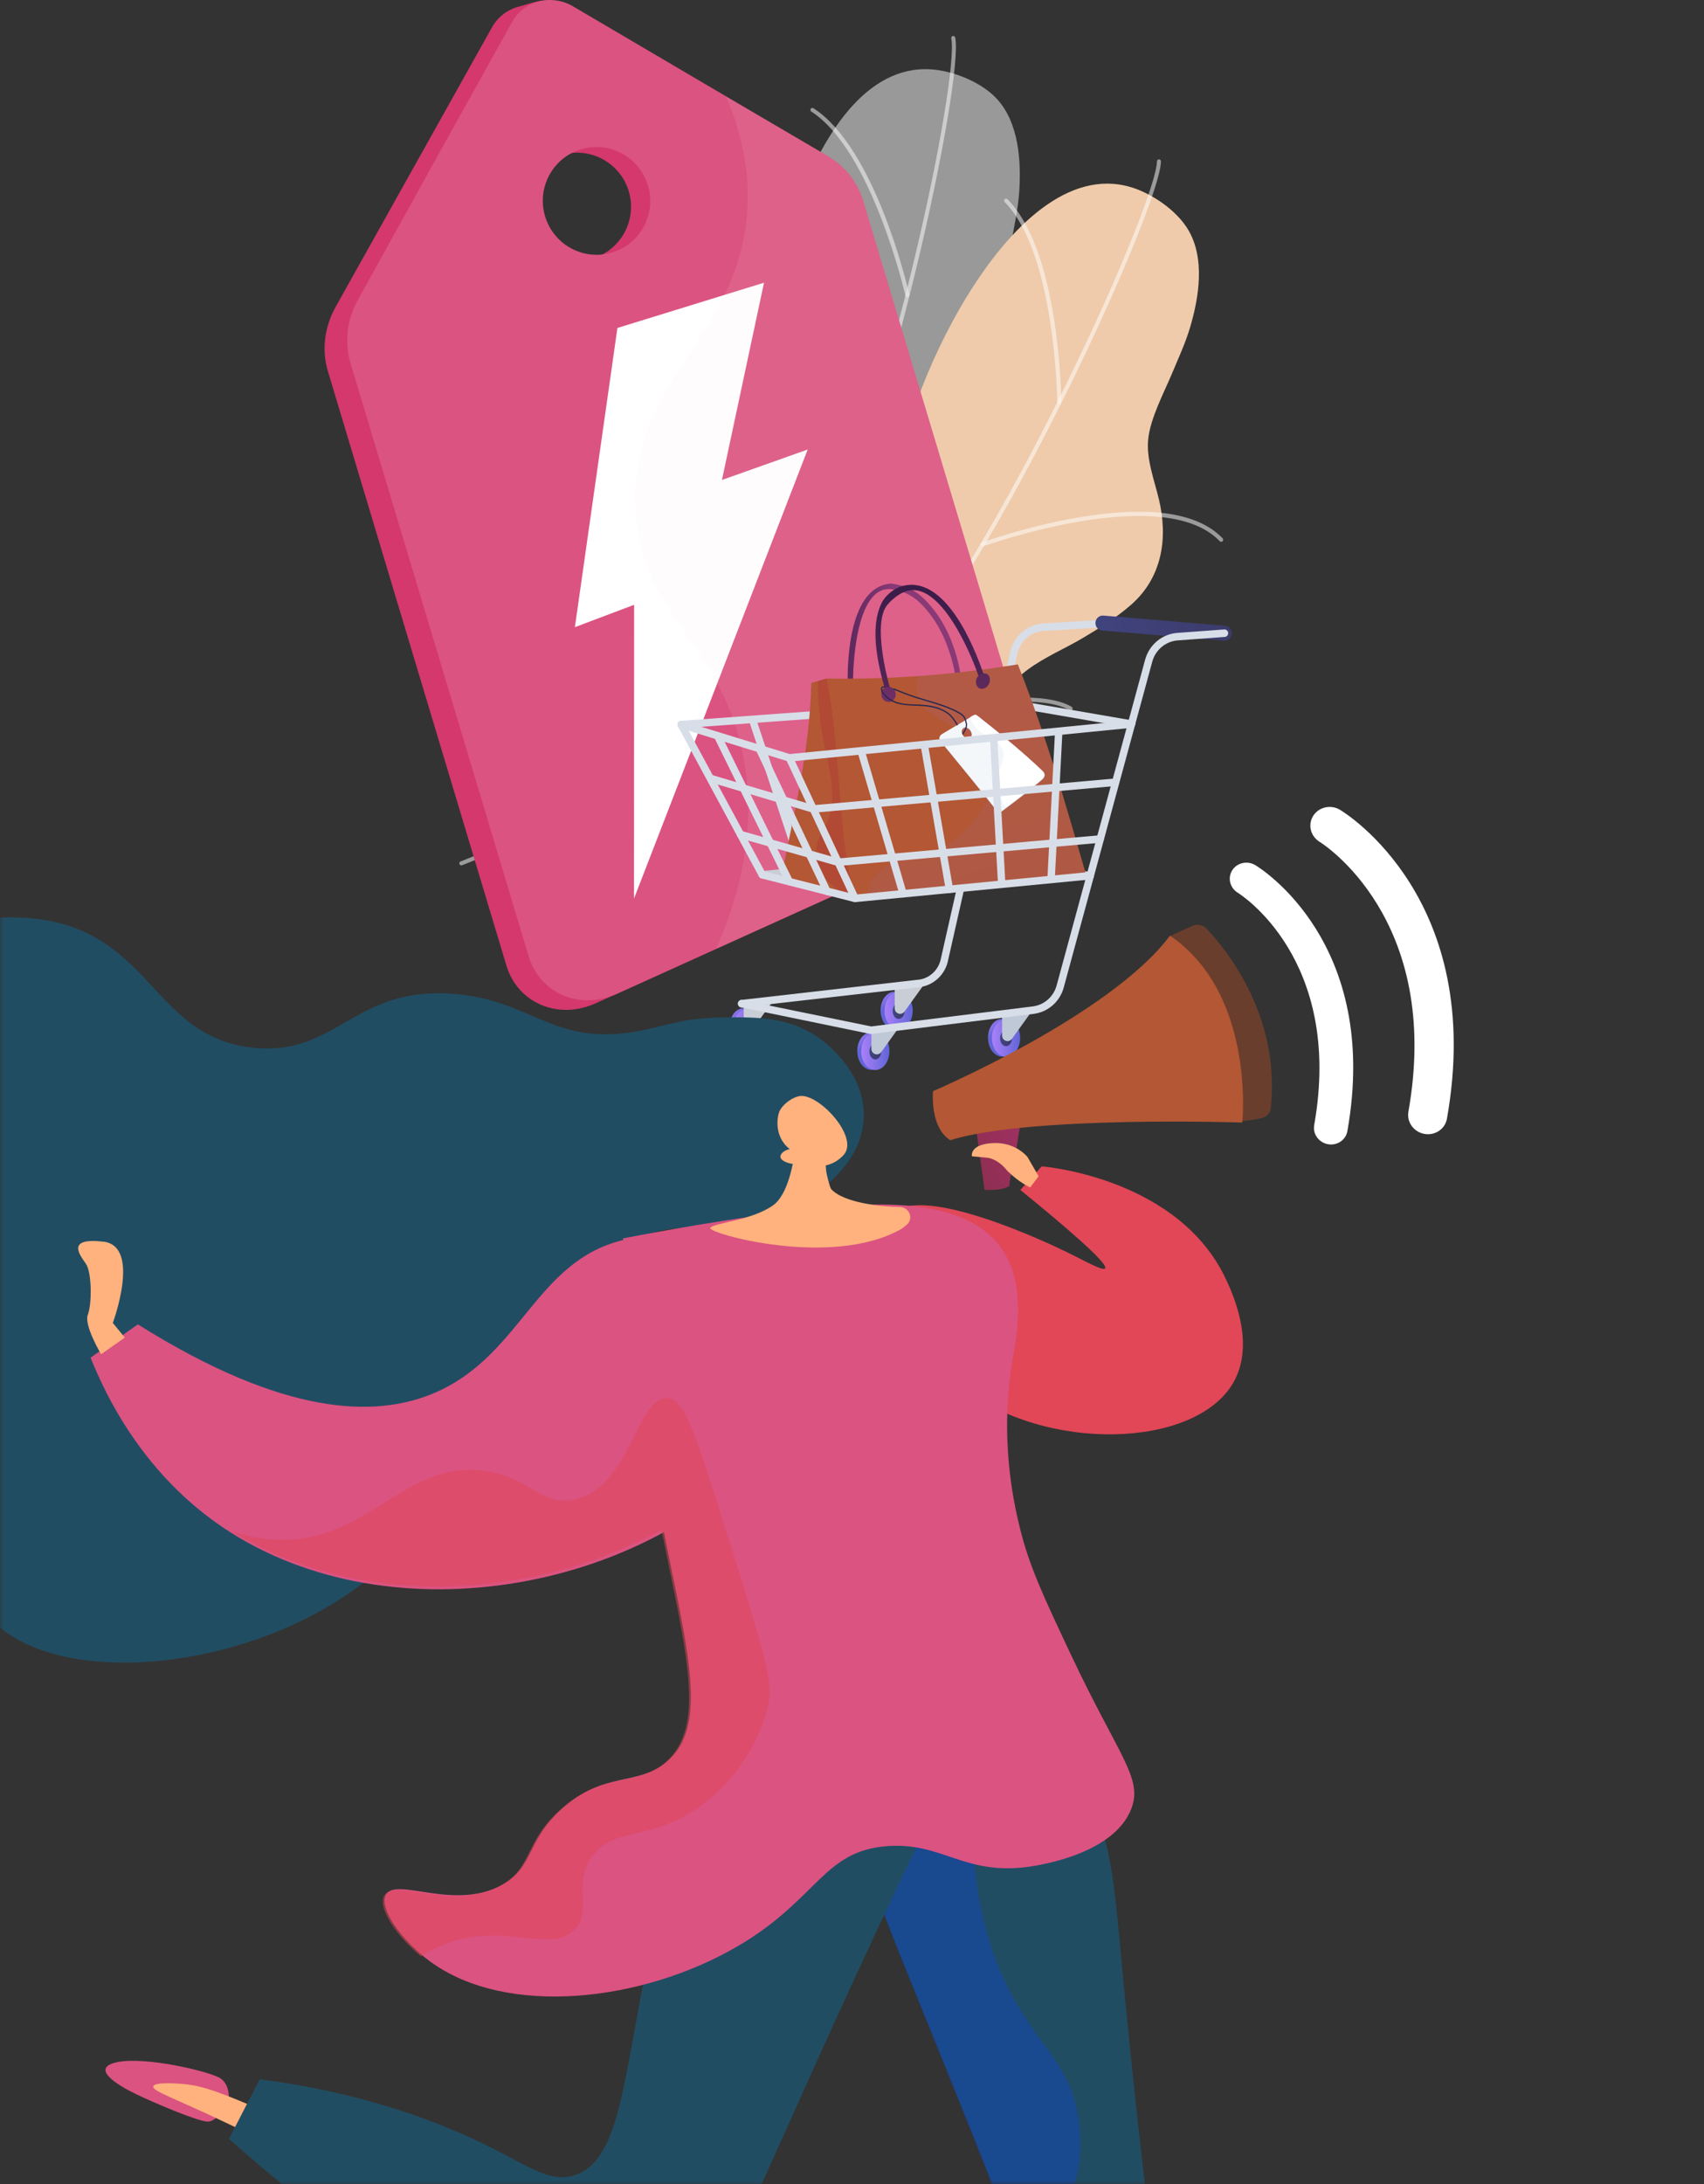 <svg width="231" height="296" viewBox="0 0 231 296" fill="none" xmlns="http://www.w3.org/2000/svg">
<rect x="0" y="0" width="231" height="296" fill="#333333" stroke="none"/>
<g clip-path="url(#clip0_2215_10386)">
<path opacity="0.5" d="M135.131 13.394C133.334 11.45 130.403 10.138 127.851 9.62C109.76 5.947 102.223 44.277 103.932 53.283C105.641 62.288 103.47 64.892 88.522 67.553C73.574 70.214 79.374 79.814 80.486 85.132C81.597 90.451 84.525 95.201 73.406 98.904C62.287 102.606 65.535 106.212 65.535 106.212C65.535 106.212 82.34 128.753 82.081 122.199C81.821 115.645 84.976 106.208 102.4 107.715C109.904 108.364 121.791 106.234 125.342 98.461C126.17 96.651 126.943 93.823 126.74 91.812C126.459 89.023 124.974 86.662 124.322 83.987C122.8 77.752 129.041 74.139 132.817 70.592C134.789 68.74 136.766 66.836 138.374 64.642C141.711 60.087 141.356 54.693 138.965 49.786C137.819 47.434 136.135 44.877 135.842 42.209C135.527 39.344 136.585 35.622 137.104 32.784C137.51 30.558 138.002 28.351 138.161 26.087C138.456 21.877 138.134 16.644 135.131 13.394Z" fill="white"/>
<g opacity="0.8">
<g opacity="0.8">
<path opacity="0.8" d="M62.598 117.263C62.468 117.292 62.333 117.22 62.285 117.089C62.232 116.946 62.304 116.788 62.445 116.735C62.532 116.702 71.216 113.417 81.195 107.447C90.389 101.946 102.594 92.975 108.527 81.478C113.482 71.876 118.941 55.649 123.507 36.958C127.6 20.197 129.493 7.654 128.959 5.211C128.926 5.062 129.019 4.915 129.166 4.882C129.313 4.848 129.458 4.943 129.49 5.091C130.115 7.949 127.72 22.004 124.035 37.09C119.46 55.822 113.983 72.094 109.009 81.734C103.016 93.349 90.721 102.388 81.463 107.927C71.443 113.921 62.721 117.219 62.634 117.252C62.622 117.256 62.61 117.26 62.598 117.263Z" fill="white"/>
</g>
<g opacity="0.8">
<path opacity="0.8" d="M123.061 40.252C122.915 40.285 122.778 40.227 122.744 40.079C122.7 39.883 118.233 20.445 109.984 15.12C109.857 15.038 109.822 14.876 109.903 14.748C109.983 14.619 110.152 14.586 110.279 14.668C118.717 20.115 123.092 39.145 123.274 39.954C123.308 40.102 123.209 40.219 123.062 40.252C123.062 40.252 123.061 40.252 123.061 40.252Z" fill="white"/>
</g>
<g opacity="0.8">
<path opacity="0.8" d="M117.03 61.343C116.921 61.367 116.804 61.322 116.741 61.221C116.661 61.092 116.699 60.922 116.826 60.841C116.881 60.806 122.417 57.288 129.04 54.593C137.989 50.95 144.557 50.46 148.562 53.136C148.688 53.22 148.722 53.391 148.639 53.518C148.556 53.646 148.388 53.681 148.262 53.597C139.048 47.441 117.334 61.168 117.116 61.308C117.089 61.325 117.06 61.337 117.03 61.343Z" fill="white"/>
</g>
<g opacity="0.8">
<path opacity="0.8" d="M89.673 102.508C89.644 102.515 89.614 102.517 89.583 102.513C89.434 102.496 89.326 102.36 89.343 102.208C89.352 102.129 90.216 94.148 89.629 85.546C89.09 77.659 87.191 67.622 81.202 64.59C81.067 64.522 81.013 64.356 81.08 64.22C81.147 64.084 81.311 64.028 81.445 64.097C86.439 66.624 89.376 73.831 90.172 85.515C90.762 94.166 89.893 102.189 89.885 102.269C89.871 102.39 89.783 102.484 89.673 102.508Z" fill="white"/>
</g>
<g opacity="0.8">
<path opacity="0.8" d="M102.448 91.088C102.334 91.114 102.212 91.062 102.152 90.954C102.079 90.821 102.125 90.653 102.256 90.578C103.208 90.04 125.639 77.414 133.452 79.908C133.596 79.954 133.675 80.109 133.63 80.254C133.585 80.4 133.432 80.48 133.289 80.435C125.697 78.012 102.753 90.929 102.522 91.06C102.498 91.074 102.473 91.083 102.448 91.088Z" fill="white"/>
</g>
</g>
<path d="M161.116 31.207C159.777 28.915 157.196 26.992 154.815 25.926C137.936 18.37 122.392 54.139 122.137 63.306C121.882 72.473 119.207 74.538 104.045 73.858C88.883 73.177 92.496 83.821 92.445 89.257C92.394 94.693 94.238 99.973 82.592 101.149C70.946 102.325 73.346 106.558 73.346 106.558C73.346 106.558 84.939 132.251 86.085 125.795C87.232 119.34 92.328 110.818 109.016 116.112C116.204 118.392 128.264 118.92 133.392 112.111C134.586 110.525 135.944 107.933 136.176 105.926C136.497 103.142 135.552 100.511 135.486 97.756C135.332 91.336 142.197 89.176 146.641 86.543C148.961 85.168 151.298 83.741 153.336 81.952C157.567 78.238 158.373 72.893 157.086 67.578C156.469 65.03 155.372 62.165 155.655 59.496C155.959 56.63 157.788 53.228 158.9 50.571C159.772 48.486 160.724 46.44 161.363 44.265C162.551 40.219 163.354 35.039 161.116 31.207Z" fill="#EFCBAB"/>
<g opacity="0.8">
<g opacity="0.8">
<path opacity="0.8" d="M68.119 116.702C67.985 116.702 67.868 116.602 67.85 116.464C67.829 116.313 67.933 116.173 68.082 116.153C68.173 116.14 77.354 114.838 88.37 111.199C98.521 107.845 112.353 101.765 120.601 91.842C127.489 83.554 136.285 68.909 144.734 51.663C152.311 36.197 156.838 24.368 156.838 21.865C156.838 21.713 156.959 21.59 157.11 21.59C157.26 21.59 157.381 21.713 157.381 21.865C157.381 24.793 152.04 37.989 145.221 51.908C136.754 69.193 127.931 83.878 121.016 92.197C112.685 102.222 98.75 108.351 88.529 111.727C77.467 115.38 68.247 116.687 68.155 116.7C68.143 116.701 68.131 116.702 68.119 116.702Z" fill="white"/>
</g>
<g opacity="0.8">
<path opacity="0.8" d="M143.596 54.822C143.446 54.822 143.324 54.715 143.324 54.563C143.323 54.362 143.112 34.395 136.197 27.386C136.091 27.278 136.091 27.107 136.197 26.999C136.303 26.892 136.475 26.893 136.582 27.001C143.655 34.17 143.862 53.728 143.868 54.558C143.869 54.71 143.748 54.822 143.598 54.822C143.597 54.822 143.596 54.822 143.596 54.822Z" fill="white"/>
</g>
<g opacity="0.8">
<path opacity="0.8" d="M133.204 74.049C133.092 74.049 132.988 73.979 132.948 73.866C132.897 73.723 132.97 73.564 133.112 73.513C133.173 73.491 139.329 71.271 146.371 70.092C155.886 68.5 162.403 69.462 165.742 72.953C165.846 73.062 165.843 73.237 165.735 73.343C165.628 73.449 165.455 73.446 165.351 73.337C157.669 65.305 133.539 73.944 133.296 74.032C133.266 74.044 133.235 74.049 133.204 74.049Z" fill="white"/>
</g>
<g opacity="0.8">
<path opacity="0.8" d="M97.703 108.237C97.674 108.237 97.644 108.232 97.615 108.222C97.472 108.173 97.397 108.015 97.446 107.871C97.471 107.796 100.019 100.194 101.283 91.667C102.442 83.849 102.732 73.633 97.532 69.359C97.415 69.263 97.397 69.09 97.492 68.971C97.586 68.852 97.758 68.834 97.874 68.93C102.21 72.494 103.538 80.173 101.82 91.755C100.549 100.331 97.987 107.973 97.96 108.049C97.921 108.165 97.816 108.237 97.703 108.237Z" fill="white"/>
</g>
<g opacity="0.8">
<path opacity="0.8" d="M112.615 99.891C112.497 99.891 112.389 99.814 112.354 99.694C112.311 99.548 112.392 99.394 112.536 99.351C113.58 99.034 138.177 91.629 145.272 95.777C145.402 95.853 145.447 96.022 145.371 96.154C145.296 96.286 145.129 96.332 144.999 96.255C138.105 92.224 112.946 99.802 112.693 99.879C112.667 99.887 112.64 99.891 112.615 99.891Z" fill="white"/>
</g>
</g>
<path d="M109.813 21.946L75.432 0.379C74.026 -0.445 71.94 0.486 70.378 0.882C68.81 1.28 67.487 2.289 66.709 3.683L45.5 41.588C44.004 44.267 43.58 47.406 44.442 50.275L68.644 130.832C70.18 135.945 75.671 138.255 80.738 135.963L131.281 113.111C135.601 111.156 137.89 105.792 136.496 101.154L114.52 28.002C113.751 25.441 112.072 23.269 109.813 21.946ZM80.39 35.019C76.503 36.229 72.367 34.047 71.191 30.132C70.015 26.218 72.263 22.115 76.173 20.981C80.041 19.858 84.082 22.07 85.235 25.909C86.388 29.748 84.236 33.822 80.39 35.019Z" fill="#D4386D"/>
<path d="M112.289 21.188L98.457 13.075L77.674 0.854C76.277 0.035 74.615 -0.21 73.065 0.184C71.508 0.579 70.194 1.582 69.422 2.969L59.018 21.67L48.494 40.674C47.011 43.34 46.684 46.44 47.542 49.299L71.653 129.554C73.184 134.649 78.604 136.951 83.63 134.675L97.044 128.603L120.429 118.016L133.694 112.026C137.985 110.085 140.303 104.711 138.915 100.09L117.019 27.209C116.253 24.656 114.535 22.507 112.289 21.188ZM78.834 20.21C82.673 19.095 86.687 21.301 87.837 25.127C88.985 28.951 86.853 33.008 83.036 34.196C79.177 35.398 75.069 33.219 73.897 29.319C72.725 25.42 74.953 21.335 78.834 20.21Z" fill="#DB5381"/>
<path d="M103.573 38.309L83.699 44.443L77.933 84.99L85.962 81.958L85.946 121.771L109.494 60.914L97.868 65.043L103.573 38.309Z" fill="white"/>
<path opacity="0.1" d="M117.02 27.209L138.916 100.09C140.304 104.711 137.985 110.085 133.694 112.026L120.462 118.006L97.059 128.599C101.987 117.516 102.084 108.578 100.597 101.717C97.34 86.662 86.844 83.281 86.147 68.957C85.282 51.215 100.827 45.475 101.349 27.511C101.464 23.567 100.848 18.714 98.424 13.086L112.29 21.188C114.536 22.507 116.253 24.656 117.02 27.209Z" fill="#F4E3E0"/>
<path d="M102.73 139.168C102.73 140.575 101.875 141.717 100.818 141.717C99.763 141.717 98.906 140.575 98.906 139.168C98.906 137.76 99.763 136.619 100.818 136.619C101.875 136.619 102.73 137.76 102.73 139.168Z" fill="url(#paint0_linear_2215_10386)"/>
<path d="M103.263 139.192C103.263 140.6 102.407 141.741 101.351 141.741C100.295 141.741 99.439 140.6 99.439 139.192C99.439 137.784 100.295 136.643 101.351 136.643C102.407 136.643 103.263 137.784 103.263 139.192Z" fill="url(#paint1_linear_2215_10386)"/>
<path d="M102.152 139.243C102.152 139.833 101.794 140.311 101.351 140.311C100.908 140.311 100.55 139.833 100.55 139.243C100.55 138.653 100.908 138.176 101.351 138.176C101.794 138.176 102.152 138.653 102.152 139.243Z" fill="url(#paint2_linear_2215_10386)"/>
<path d="M100.819 136.081V138.88C100.819 139.291 101.147 139.624 101.553 139.624C101.787 139.624 102.008 139.51 102.145 139.318L104.629 135.871L100.819 136.081Z" fill="#C9CED6"/>
<path d="M123.199 136.933C123.199 138.341 122.343 139.482 121.287 139.482C120.231 139.482 119.375 138.341 119.375 136.933C119.375 135.525 120.231 134.384 121.287 134.384C122.344 134.384 123.199 135.525 123.199 136.933Z" fill="url(#paint3_linear_2215_10386)"/>
<path d="M123.732 136.957C123.732 138.365 122.876 139.506 121.82 139.506C120.764 139.506 119.908 138.365 119.908 136.957C119.908 135.55 120.764 134.408 121.82 134.408C122.876 134.408 123.732 135.55 123.732 136.957Z" fill="url(#paint4_linear_2215_10386)"/>
<path d="M122.621 137.008C122.621 137.598 122.262 138.076 121.82 138.076C121.377 138.076 121.019 137.598 121.019 137.008C121.019 136.419 121.377 135.941 121.82 135.941C122.262 135.94 122.621 136.418 122.621 137.008Z" fill="url(#paint5_linear_2215_10386)"/>
<path d="M121.288 133.845V136.644C121.288 137.055 121.616 137.388 122.022 137.388C122.256 137.388 122.476 137.275 122.614 137.083L125.098 133.636L121.288 133.845Z" fill="#C9CED6"/>
<path d="M100.533 136.516C100.281 136.516 100.064 136.324 100.035 136.065C100.004 135.786 100.202 135.534 100.477 135.503L124.718 132.734C126.037 132.504 127.137 131.488 127.492 130.149L136.995 88.142C137.536 86.102 139.297 84.634 141.376 84.489L148.749 84.043C149.026 84.024 149.263 84.24 149.279 84.52C149.296 84.8 149.085 85.041 148.809 85.058L141.44 85.503C139.792 85.618 138.394 86.785 137.964 88.406L128.461 130.413C128.005 132.133 126.591 133.439 124.859 133.74L100.59 136.512C100.571 136.515 100.552 136.516 100.533 136.516Z" fill="#D8DEE8"/>
<path d="M116.747 117.741C116.529 117.741 116.328 117.596 116.265 117.373L110.557 97.13C110.48 96.86 110.634 96.579 110.901 96.501C111.167 96.425 111.445 96.581 111.521 96.85L117.229 117.094C117.305 117.364 117.151 117.645 116.885 117.722C116.839 117.734 116.792 117.741 116.747 117.741Z" fill="#C2C2C2"/>
<path d="M122.587 116.894C122.348 116.894 122.137 116.721 122.093 116.475L118.573 96.423C118.524 96.146 118.706 95.882 118.979 95.833C119.254 95.783 119.512 95.968 119.56 96.245L123.081 116.297C123.129 116.573 122.947 116.837 122.675 116.886C122.645 116.892 122.616 116.894 122.587 116.894Z" fill="#C2C2C2"/>
<path d="M126.215 116.237C126.209 116.237 126.201 116.237 126.194 116.236C125.917 116.225 125.703 115.988 125.714 115.708L126.527 95.868C126.538 95.587 126.76 95.365 127.048 95.382C127.325 95.394 127.54 95.63 127.528 95.91L126.716 115.75C126.705 116.023 126.483 116.237 126.215 116.237Z" fill="#C2C2C2"/>
<path d="M108.782 118.482C108.573 118.482 108.377 118.347 108.307 118.134L101.605 97.882C101.517 97.617 101.658 97.329 101.921 97.239C102.183 97.15 102.467 97.293 102.555 97.559L109.258 117.811C109.345 118.077 109.204 118.365 108.942 118.454C108.889 118.473 108.835 118.482 108.782 118.482Z" fill="#D8DEE8"/>
<path d="M165.998 86.823C165.971 86.823 165.943 86.822 165.915 86.819L149.418 85.445C148.867 85.399 148.456 84.909 148.502 84.349C148.547 83.789 149.031 83.372 149.583 83.42L166.08 84.794C166.631 84.84 167.042 85.331 166.996 85.89C166.953 86.42 166.515 86.823 165.998 86.823Z" fill="url(#paint6_linear_2215_10386)"/>
<path d="M120.039 142.427C120.039 143.835 119.182 144.976 118.126 144.976C117.071 144.976 116.214 143.835 116.214 142.427C116.214 141.019 117.07 139.878 118.126 139.878C119.183 139.878 120.039 141.019 120.039 142.427Z" fill="url(#paint7_linear_2215_10386)"/>
<path d="M120.571 142.451C120.571 143.859 119.716 145 118.659 145C117.603 145 116.747 143.859 116.747 142.451C116.747 141.044 117.603 139.902 118.659 139.902C119.716 139.902 120.571 141.044 120.571 142.451Z" fill="url(#paint8_linear_2215_10386)"/>
<path d="M119.46 142.503C119.46 143.093 119.102 143.57 118.659 143.57C118.217 143.57 117.858 143.092 117.858 142.503C117.858 141.913 118.217 141.435 118.659 141.435C119.102 141.434 119.46 141.913 119.46 142.503Z" fill="url(#paint9_linear_2215_10386)"/>
<path d="M118.127 139.34V142.139C118.127 142.55 118.456 142.883 118.861 142.883C119.096 142.883 119.316 142.77 119.454 142.577L121.937 139.13L118.127 139.34Z" fill="#BFC8D6"/>
<path d="M137.76 140.629C137.76 142.037 136.904 143.178 135.848 143.178C134.792 143.178 133.936 142.037 133.936 140.629C133.936 139.221 134.792 138.08 135.848 138.08C136.905 138.08 137.76 139.221 137.76 140.629Z" fill="url(#paint10_linear_2215_10386)"/>
<path d="M138.293 140.653C138.293 142.061 137.437 143.202 136.381 143.202C135.325 143.202 134.469 142.061 134.469 140.653C134.469 139.246 135.325 138.104 136.381 138.104C137.437 138.104 138.293 139.246 138.293 140.653Z" fill="url(#paint11_linear_2215_10386)"/>
<path d="M137.182 140.704C137.182 141.294 136.823 141.772 136.381 141.772C135.938 141.772 135.58 141.294 135.58 140.704C135.58 140.114 135.938 139.637 136.381 139.637C136.823 139.637 137.182 140.114 137.182 140.704Z" fill="url(#paint12_linear_2215_10386)"/>
<path d="M135.849 137.542V140.341C135.849 140.752 136.177 141.085 136.583 141.085C136.817 141.085 137.037 140.972 137.175 140.78L139.659 137.333L135.849 137.542Z" fill="#BFC8D6"/>
<path d="M92.341 98.693C92.081 98.693 91.861 98.489 91.841 98.222C91.821 97.942 92.029 97.698 92.305 97.679L135.477 94.529C135.518 94.527 135.558 94.528 135.597 94.535L153.47 97.621C153.743 97.668 153.926 97.93 153.879 98.207C153.833 98.483 153.578 98.669 153.301 98.622L135.488 95.547L92.377 98.692C92.365 98.693 92.353 98.693 92.341 98.693Z" fill="#D8DEE8"/>
<path d="M147.802 119.177C147.777 119.177 147.751 119.175 147.725 119.171L130.138 116.436L103.382 119.047C103.106 119.073 102.861 118.869 102.834 118.59C102.808 118.31 103.01 118.062 103.285 118.035L130.104 115.419C130.146 115.415 130.188 115.417 130.228 115.423L147.877 118.168C148.151 118.21 148.339 118.47 148.296 118.747C148.259 118.998 148.045 119.177 147.802 119.177Z" fill="#C9CED6"/>
<path d="M129.948 92.342C129.773 92.38 129.607 92.228 129.582 92.054C129.145 88.952 127.897 85.575 126.094 83.247C124.479 81.164 123.235 80.261 120.88 79.847C120.877 79.846 120.825 79.845 120.823 79.845C115.88 79.312 115.607 90.998 115.648 92.613C115.715 95.226 115.509 93.195 115.313 93.415C115.115 93.634 114.964 94.397 114.926 93.01C114.824 89.318 115.188 79.497 120.769 79.078C120.77 79.078 120.803 79.077 120.806 79.078C123.456 79.439 124.879 80.445 126.677 82.749C128.562 85.164 129.851 88.633 130.271 91.862C130.295 92.046 130.179 92.284 129.983 92.333C129.972 92.337 129.959 92.339 129.948 92.342Z" fill="url(#paint13_linear_2215_10386)"/>
<path d="M107.107 119.282C109.766 120.218 113.002 120.684 115.763 121.65C116.727 117.389 118.404 113.278 119.748 109.131C117.158 103.412 114.954 97.514 112.041 91.952C111.357 92.149 110.685 92.342 109.992 92.542C109.713 101.838 107.869 109.11 106.091 117.989C105.939 118.75 106.327 119.007 107.107 119.282Z" fill="#B35734"/>
<path opacity="0.3" d="M119.747 109.131C117.158 103.411 114.954 97.516 112.041 91.952C111.642 92.097 111.233 92.125 110.841 92.346C110.848 93.604 111.104 96.974 111.227 97.927C111.739 101.916 113.272 105.861 112.707 109.428C112.246 112.346 110.587 113.161 110.592 115.799C110.596 118.643 112.943 120.227 115.2 121.476C115.414 121.53 115.578 121.586 115.77 121.649C116.717 117.39 118.41 113.277 119.747 109.131Z" fill="#AA2835"/>
<path d="M112.041 91.953C121.183 92.082 128.987 91.45 137.984 90.035C141.84 99.759 144.481 109.001 147.365 119.012C137.253 119.425 125.703 120.022 115.77 121.65C113.498 112.262 114.015 101.592 112.041 91.953Z" fill="#B35734"/>
<g opacity="0.3">
<path opacity="0.3" d="M137.984 90.035C133.477 90.732 129.451 91.245 124.796 91.593C124.073 91.647 124.256 92.766 124.29 93.571C124.488 98.281 133.177 98.105 134.524 103.699C135.531 107.875 131.31 112.742 128.187 114.589C124.924 116.519 121.973 115.765 119.355 117.98C118.213 118.946 117.821 120.029 117.353 121.404C126.895 120.019 137.693 119.403 147.365 119.012C144.495 108.993 141.821 99.764 137.984 90.035Z" fill="url(#paint14_linear_2215_10386)"/>
</g>
<path d="M120.434 94.013C120.059 93.289 120.463 95.105 120.003 93.501C119.133 90.467 117.773 85.173 119.546 81.656C120.059 80.638 121.244 79.704 122.358 79.409C128.097 77.89 132.04 87.507 133.312 91.299C133.741 92.576 133.378 92.009 133.089 91.794C132.801 91.579 133.446 93.908 132.508 91.204C131.858 89.33 127.489 78.171 122.569 80.216C121.671 80.589 120.725 81.406 120.227 82.052C118.339 84.502 120.252 91.818 120.543 92.848C121.306 95.545 120.41 92.873 120.517 94.008C120.533 94.171 120.496 94.134 120.434 94.013Z" fill="url(#paint15_linear_2215_10386)"/>
<path d="M121.425 94.022C121.467 94.588 121.09 95.079 120.523 95.117C119.955 95.156 119.524 94.711 119.481 94.149C119.439 93.588 119.804 93.096 120.372 93.063C120.939 93.031 121.382 93.457 121.425 94.022Z" fill="url(#paint16_linear_2215_10386)"/>
<path d="M134.194 92.058C134.222 92.626 133.862 93.181 133.309 93.322C132.756 93.464 132.331 93.045 132.301 92.485C132.27 91.925 132.645 91.37 133.202 91.265C133.761 91.159 134.167 91.49 134.194 92.058Z" fill="url(#paint17_linear_2215_10386)"/>
<path d="M141.324 104.584C138.569 101.963 135.518 99.461 132.521 97.117C132.265 96.915 132.133 96.941 131.877 97.102C130.584 97.91 129.044 98.768 127.766 99.544C127.337 99.805 127.23 100.138 127.567 100.55C130.029 103.568 132.647 106.711 135.05 109.792C135.31 110.125 135.569 110.144 135.913 109.886C137.665 108.57 139.64 107.08 141.291 105.645C141.68 105.307 141.703 104.945 141.324 104.584ZM131.563 100.071C131.24 100.355 130.821 100.12 130.593 99.816C130.364 99.512 130.242 99.03 130.556 98.738C130.87 98.446 131.289 98.676 131.517 98.98C131.745 99.284 131.885 99.787 131.563 100.071Z" fill="#D8DEE8"/>
<path d="M141.321 104.471C138.566 101.847 135.51 99.355 132.511 97.007C132.254 96.806 132.126 96.836 131.87 96.996C130.575 97.801 129.04 98.664 127.761 99.44C127.331 99.7 127.224 100.031 127.561 100.444C130.025 103.465 132.644 106.606 135.05 109.688C135.31 110.022 135.569 110.04 135.912 109.782C137.665 108.463 139.639 106.969 141.289 105.53C141.676 105.192 141.7 104.833 141.321 104.471ZM131.555 99.963C131.233 100.247 130.814 100.014 130.586 99.71C130.358 99.406 130.235 98.922 130.547 98.629C130.86 98.336 131.281 98.568 131.508 98.871C131.736 99.175 131.878 99.68 131.555 99.963Z" fill="#F4F7FA"/>
<path d="M129.769 98.301C129.742 98.307 129.711 98.286 129.695 98.26C129.375 97.715 128.979 97.124 128.48 96.759C127.108 95.753 125.553 95.684 123.964 95.623C122.374 95.563 121.072 95.457 119.926 94.316C119.631 94.023 119.331 93.586 119.459 93.178C119.51 93.016 119.742 93.008 119.889 92.996C119.918 92.994 119.966 93.03 119.97 93.079C119.974 93.128 119.917 93.148 119.896 93.162C119.818 93.213 119.596 93.103 119.593 93.279C119.585 93.65 119.688 93.865 120.076 94.243C121.094 95.238 122.451 95.427 123.979 95.46C125.568 95.494 127.196 95.604 128.58 96.622C129.085 96.993 129.512 97.613 129.834 98.172C129.854 98.208 129.833 98.272 129.805 98.287C129.779 98.302 129.795 98.296 129.769 98.301Z" fill="#26264F"/>
<path d="M130.546 99.51C130.497 99.56 130.492 99.555 130.483 99.49C130.474 99.425 130.374 99.578 130.506 99.33C130.637 99.083 131.069 98.545 130.897 97.956C130.791 97.594 130.807 97.201 130.166 96.793C128.794 95.921 126.646 95.335 124.938 94.823C123.892 94.509 122.721 94.11 121.714 93.679C121.485 93.582 121.352 93.526 121.139 93.448C121.093 93.431 121.076 93.387 121.09 93.344C121.104 93.3 121.142 93.275 121.189 93.291C121.408 93.367 121.543 93.427 121.777 93.526C122.775 93.951 123.951 94.353 124.988 94.661C126.698 95.169 128.889 95.774 130.261 96.649C130.94 97.082 130.941 97.531 131.055 97.927C131.238 98.565 130.77 99.175 130.628 99.433C130.487 99.691 130.595 99.461 130.546 99.51Z" fill="#26264F"/>
<path d="M141.32 104.472C138.562 101.838 135.513 99.369 132.51 97C132.253 96.797 132.122 96.893 131.872 96.982C131.76 97.022 131.625 97.153 131.51 97.207C131.643 97.582 131.863 98.022 132.075 98.328C133.174 99.913 135.314 99.979 135.947 101.616C136.504 103.06 135.14 104.122 135.082 105.849C135.052 106.707 135.594 108.604 136.391 109.407C138.017 108.205 139.788 106.854 141.288 105.531C141.676 105.19 141.701 104.835 141.32 104.472Z" fill="white"/>
<path d="M107.011 103.207C106.961 103.207 106.912 103.2 106.865 103.185L92.196 98.671C91.931 98.59 91.782 98.306 91.862 98.037C91.942 97.769 92.224 97.618 92.487 97.699L107.062 102.183L153.337 97.615C153.618 97.584 153.858 97.792 153.885 98.071C153.912 98.351 153.711 98.599 153.435 98.626L107.059 103.204C107.043 103.206 107.027 103.207 107.011 103.207Z" fill="#D8DEE8"/>
<path d="M115.913 122.25C115.721 122.25 115.544 122.138 115.46 121.959L106.557 102.916C106.439 102.663 106.545 102.36 106.796 102.239C107.046 102.12 107.345 102.227 107.463 102.481L116.216 121.202L147.753 118.163C148.033 118.136 148.274 118.342 148.3 118.621C148.326 118.9 148.124 119.148 147.848 119.175L115.96 122.247C115.945 122.25 115.929 122.25 115.913 122.25Z" fill="#D8DEE8"/>
<path d="M115.914 122.25C115.874 122.25 115.832 122.245 115.791 122.235L103.212 119.034C103.077 118.999 102.961 118.909 102.894 118.785L91.902 98.429C91.769 98.183 91.859 97.874 92.101 97.739C92.344 97.605 92.649 97.695 92.781 97.941L103.668 118.102L116.035 121.249C116.304 121.318 116.467 121.594 116.4 121.866C116.343 122.096 116.138 122.25 115.914 122.25Z" fill="#D8DEE8"/>
<path d="M110.249 110.134C110.201 110.134 110.154 110.127 110.107 110.113L96.292 106.009C96.026 105.93 95.874 105.648 95.951 105.378C96.029 105.109 96.309 104.955 96.574 105.033L110.299 109.11L151.094 105.505C151.374 105.476 151.612 105.687 151.637 105.967C151.661 106.246 151.457 106.492 151.181 106.517L110.292 110.131C110.278 110.133 110.263 110.134 110.249 110.134Z" fill="#D8DEE8"/>
<path d="M113.624 117.353C113.579 117.353 113.533 117.347 113.489 117.335L100.254 113.577C99.987 113.501 99.832 113.221 99.907 112.951C99.981 112.68 100.258 112.523 100.524 112.599L113.672 116.331L149.097 113.19C149.372 113.161 149.615 113.373 149.64 113.652C149.664 113.932 149.46 114.178 149.184 114.203L113.668 117.351C113.653 117.352 113.639 117.353 113.624 117.353Z" fill="#D8DEE8"/>
<path d="M122.425 121.623C122.209 121.623 122.01 121.48 121.944 121.26L116.267 101.955C116.188 101.686 116.339 101.403 116.605 101.323C116.869 101.242 117.149 101.395 117.228 101.665L122.906 120.969C122.985 121.238 122.834 121.522 122.568 121.602C122.52 121.616 122.472 121.623 122.425 121.623Z" fill="#D8DEE8"/>
<path d="M128.705 121.017C128.466 121.017 128.255 120.844 128.212 120.597L124.807 101.039C124.759 100.763 124.941 100.499 125.213 100.45C125.485 100.402 125.747 100.586 125.794 100.862L129.199 120.42C129.247 120.697 129.065 120.96 128.793 121.009C128.764 121.015 128.734 121.017 128.705 121.017Z" fill="#D8DEE8"/>
<path d="M135.788 120.201C135.524 120.201 135.303 119.992 135.288 119.721L134.215 100.301C134.199 100.02 134.411 99.781 134.687 99.765C134.966 99.754 135.2 99.964 135.216 100.244L136.289 119.664C136.305 119.945 136.093 120.184 135.817 120.2C135.808 120.2 135.798 120.201 135.788 120.201Z" fill="#D8DEE8"/>
<path d="M142.5 119.439C142.491 119.439 142.482 119.439 142.473 119.438C142.196 119.424 141.984 119.185 141.999 118.904L143.02 99.174C143.034 98.894 143.268 98.679 143.547 98.694C143.824 98.708 144.035 98.947 144.021 99.228L143 118.958C142.986 119.229 142.765 119.439 142.5 119.439Z" fill="#D8DEE8"/>
<path d="M112.109 121.282C111.922 121.282 111.743 121.176 111.657 120.994L102.481 101.664C102.361 101.411 102.466 101.108 102.715 100.986C102.965 100.865 103.265 100.971 103.385 101.224L112.561 120.554C112.681 120.807 112.576 121.11 112.327 121.232C112.256 121.266 112.182 121.282 112.109 121.282Z" fill="#D8DEE8"/>
<path d="M107.011 119.985C106.827 119.985 106.65 119.882 106.562 119.704L96.821 99.929C96.697 99.677 96.798 99.372 97.046 99.247C97.294 99.121 97.595 99.224 97.718 99.475L107.459 119.25C107.583 119.501 107.482 119.806 107.234 119.931C107.162 119.967 107.086 119.985 107.011 119.985Z" fill="#D8DEE8"/>
<path d="M118.031 140.122C117.967 140.122 117.905 140.11 117.846 140.087L100.35 136.48C100.092 136.376 99.966 136.081 100.068 135.82C100.171 135.559 100.462 135.431 100.719 135.535L118.097 139.094L139.988 136.383C141.546 136.191 142.823 135.074 143.24 133.541L155.24 89.388C155.788 87.373 157.538 85.918 159.594 85.767L165.962 85.299C166.235 85.282 166.478 85.489 166.498 85.769C166.518 86.049 166.31 86.292 166.035 86.313L159.667 86.78C158.033 86.9 156.642 88.057 156.207 89.658L144.206 133.811C143.681 135.743 142.073 137.149 140.11 137.393L118.092 140.119C118.071 140.121 118.051 140.122 118.031 140.122Z" fill="#D8DEE8"/>
</g>
<mask id="mask0_2215_10386" style="mask-type:alpha" maskUnits="userSpaceOnUse" x="0" y="90" width="231" height="206">
<rect y="90" width="231" height="206" fill="url(#paint18_linear_2215_10386)"/>
</mask>
<g mask="url(#mask0_2215_10386)">
<path d="M138.32 161.25C139.286 160.184 140.255 159.119 141.222 158.054C142.289 158.143 159.871 159.872 166.185 173.334C167.053 175.185 170.253 182.01 167.202 187.348C162.087 196.296 141.775 196.927 130.225 187.896C121.151 180.798 117.373 167.645 121.024 164.369C125.441 160.406 142.995 168.888 144.331 169.534C147.015 170.83 149.508 172.278 149.807 171.886C150.316 171.22 143.999 165.869 138.32 161.25Z" fill="#E14757"/>
<path d="M30.983 284.86C30.983 284.86 31.374 282.469 29.739 281.557C28.107 280.644 19.743 278.669 15.934 279.438C12.125 280.209 15.837 282.521 18.379 283.749C20.92 284.976 26.761 287.453 28.137 287.502C29.51 287.55 30.983 284.86 30.983 284.86Z" fill="#DB5381"/>
<path d="M38.598 287.449C36.006 286.168 33.78 285.205 32.106 284.524C28.404 283.015 26.818 282.631 25.275 282.455C23.93 282.302 20.915 282.111 20.773 282.739C20.63 283.376 23.581 284.272 31.144 287.899C32.242 288.425 35.731 290.11 35.731 290.11L38.598 287.449Z" fill="#FFB27D"/>
<path d="M144.09 240.523C150.312 244.793 150.799 252.47 152.073 266.155C153.141 277.635 154.877 294.584 157.668 315.927C159.255 330.883 160.841 345.839 162.427 360.794C159.83 361.28 157.231 361.767 154.634 362.254C150.037 356.265 144.079 346.894 141.219 334.472C138.849 324.182 141.035 322.362 139.007 310.585C137.892 304.109 136.534 300.617 125.581 273.653C116.869 252.204 115.197 248.186 117.646 244.213C121.966 237.206 136.18 235.094 144.09 240.523Z" fill="#214D63"/>
<path opacity="0.4" d="M150.262 345.63C150.724 341.289 153.378 336.445 151.885 328.295C150.124 318.677 144.92 317.173 143.69 308.075C142.509 299.332 146.927 297.85 146.419 289.114C145.828 278.965 139.661 277.442 135.216 266.148C131.162 255.844 131.524 244.99 132.729 237.555C126.472 237.614 120.241 240.047 117.633 244.294C115.194 248.264 116.858 252.28 125.533 273.715C136.44 300.66 137.79 304.151 138.9 310.623C140.919 322.393 138.741 324.209 141.102 334.494C143.952 346.908 149.882 356.274 154.459 362.258C155.315 362.097 156.17 361.936 157.028 361.775C151.307 355.188 149.811 349.885 150.262 345.63Z" fill="#0D44D2"/>
<path d="M31.043 289.841C45.294 302.527 71.717 322.953 89.126 315.417C98.331 311.431 99.912 301.836 120.198 258.777C125.077 248.422 129.285 239.853 132.284 233.829C120.66 233.241 109.034 232.651 97.41 232.063C92.518 245.355 89.789 256.347 88.218 263.718C84.467 281.338 84.24 292.902 77.773 294.804C74.612 295.735 72.006 293.756 66.796 291.13C59.975 287.693 49.687 283.651 35.209 281.761C33.822 284.453 32.433 287.147 31.043 289.841Z" fill="#214D63"/>
<path d="M-38.16 155.939C-36.444 135.275 -8.404 120.429 8.541 125.219C20.749 128.668 21.872 140.804 34.487 141.999C45.723 143.062 47.906 133.724 61.297 134.665C71.773 135.401 74.666 141.415 85.312 139.929C89.615 139.327 91.789 137.977 97.898 137.881C102.609 137.81 106.852 137.8 110.811 140.512C111.496 140.982 117.08 144.91 117.099 151.015C117.121 157.95 110.287 162.003 108.358 163.146C101.951 166.947 95.76 166.07 91.898 166.415C70.909 168.286 71.057 202.704 43.669 218.168C28.482 226.743 7.47 227.996 -0.941 219.715C-1.847 218.823 -7.457 213.299 -7.123 206.394C-6.865 201.039 -3.231 199.078 -4.402 195.851C-6.046 191.316 -13.524 191.217 -20.119 188.035C-31.427 182.579 -39.15 167.873 -38.16 155.939Z" fill="#214D63"/>
<path d="M84.463 167.814C92.918 166.208 103.415 164.348 114.359 163.449C137.887 161.514 139.373 172.756 137.383 183.628C135.355 194.722 137.465 203.792 138.25 207.012C139.513 212.2 141.395 216.198 145.162 224.193C151.702 238.082 154.96 240.946 153.364 245.106C151.036 251.171 141.18 252.728 139.443 252.968C130.653 254.182 127.74 249.589 120.234 250.173C111.512 250.851 110.878 257.408 99.924 263.779C86.993 271.301 68.698 273.352 58.376 265.852C54.39 262.957 51.274 258.51 52.336 256.731C53.78 254.308 61.645 259.042 68.139 255.376C72.441 252.946 71.277 249.577 76.106 245.18C81.918 239.888 86.493 242.135 90.465 238.678C96.657 233.285 92.569 221.68 88.915 202.003C87.4 193.853 85.567 182.197 84.463 167.814Z" fill="#DB5381"/>
<path d="M84.566 168.019C72.369 170.899 70.642 184.147 58.307 188.999C50.833 191.939 38.768 192.068 18.692 179.47C16.554 180.971 14.416 182.473 12.278 183.977C17.748 197.63 26.21 204.285 30.244 206.999C53.294 222.51 89.101 215.224 105.042 195.268C110.045 189.006 112.237 182.563 113.287 178.402C105.538 172.14 94.818 165.598 84.566 168.019Z" fill="#DB5381"/>
<path d="M109.902 153.833C109.019 153.442 108.014 153.99 107.91 154.917C107.623 157.479 106.845 161.894 104.795 163.341C101.846 165.425 96.783 165.695 96.288 166.395C95.795 167.093 112.747 171.925 122.186 166.536C122.251 166.499 122.315 166.454 122.375 166.407L122.89 165.995C123.911 165.182 123.292 163.566 121.957 163.561C119.91 163.552 114.451 163.08 112.687 161.148C112.484 160.926 112.019 158.974 111.995 158.68L111.729 155.426C111.688 154.924 111.363 154.478 110.886 154.267L109.902 153.833Z" fill="#FFB27D"/>
<path d="M107.057 155.718C104.834 153.977 105.345 151.124 105.75 150.428C106.325 149.438 107.576 148.64 108.439 148.525C111.029 148.183 116.528 154.138 114.368 156.506C111.958 159.15 108.561 157.581 108.561 157.581C108.285 157.672 107.666 157.831 106.955 157.623C106.749 157.561 105.847 157.294 105.799 156.778C105.76 156.37 106.264 155.881 107.057 155.718Z" fill="#FFB27D"/>
<path d="M16.917 181.256L15.294 179.273C15.294 179.273 19.163 168.858 14.027 168.262C8.89 167.665 10.821 170.075 11.64 171.246C12.459 172.415 12.473 176.725 11.908 178.146C11.344 179.569 13.706 183.515 13.706 183.515L16.917 181.256Z" fill="#FFB27D"/>
<path opacity="0.5" d="M77.843 261.528C80.465 258.948 77.51 255.395 80.283 251.565C82.82 248.059 86.66 249.15 91.984 246.534C98.384 243.39 102.504 237.067 103.918 231.95C104.926 228.301 104.317 226.149 99.049 209.399C94.031 193.447 92.749 189.561 90.478 189.438C86.346 189.212 85.405 201.792 77.716 203.225C73.373 204.035 71.963 200.34 66.064 199.37C56.05 197.725 51.127 206.893 41.137 208.447C38.584 208.844 35.368 208.777 31.444 207.522C48.629 218.205 72.3 216.832 89.674 207.31C92.983 223.856 95.844 233.903 90.219 238.802C86.252 242.257 81.677 240.01 75.866 245.302C71.039 249.698 72.2 253.065 67.902 255.494C61.41 259.159 53.548 254.428 52.104 256.849C51.142 258.462 53.624 262.256 57.065 265.11C58.522 264.173 60.183 263.383 62.069 262.881C69.277 260.965 74.748 264.573 77.843 261.528Z" fill="#E14757"/>
<path d="M158.855 129.115L158.775 126.755L161.661 125.466C162.305 125.177 163.072 125.33 163.56 125.842C166.14 128.553 173.61 137.59 172.27 150.162C172.2 150.822 171.71 151.362 171.043 151.516C169.833 151.791 168.481 151.916 168.481 151.916L158.855 129.115Z" fill="#6A3E2D"/>
<path d="M138.601 150.611L137.426 157.848C137.426 157.848 136.782 159.836 136.839 160.713C135.661 161.449 133.465 161.23 133.465 161.23L132.216 152.157L138.373 150.508L138.601 150.611Z" fill="url(#paint19_linear_2215_10386)"/>
<path d="M140.801 159.398L139.297 156.798C139.297 156.798 137.711 154.719 134.545 154.903C131.377 155.088 131.759 156.69 131.759 156.69L133.894 156.891C133.894 156.891 135.274 157.012 136.559 158.668C138.207 160.291 139.654 160.906 139.654 160.906L140.801 159.398Z" fill="#FFB27D"/>
<path d="M126.477 147.866C126.477 147.866 150.561 137.591 158.604 126.789C170.22 134.688 168.407 152.119 168.407 152.119C168.407 152.119 139.598 151.15 128.826 154.507C126.027 152.804 126.477 147.866 126.477 147.866Z" fill="#B35734"/>
<path d="M178.978 154.585C178.352 154.09 178.009 153.291 178.155 152.472C182.162 129.891 167.955 121.073 167.815 120.989C166.736 120.343 166.389 118.976 167.041 117.94C167.692 116.904 169.095 116.59 170.175 117.238C170.875 117.656 187.183 127.772 182.654 153.287C182.441 154.487 181.262 155.278 180.017 155.053C179.625 154.983 179.272 154.816 178.978 154.585Z" fill="white"/>
<path d="M178.019 110.557C178.776 109.354 180.406 108.988 181.659 109.74C182.472 110.226 201.41 121.973 196.151 151.605C195.905 152.999 194.533 153.918 193.091 153.657C192.632 153.575 192.221 153.381 191.882 153.112C191.156 152.536 190.756 151.609 190.926 150.659C195.579 124.435 179.079 114.194 178.919 114.097C177.664 113.347 177.262 111.759 178.019 110.557Z" fill="white"/>
</g>
<defs>
<linearGradient id="paint0_linear_2215_10386" x1="98.754" y1="137.408" x2="99.823" y2="138.295" gradientUnits="userSpaceOnUse">
<stop stop-color="#AA80F9"/>
<stop offset="0.996" stop-color="#6165D7"/>
</linearGradient>
<linearGradient id="paint1_linear_2215_10386" x1="99.439" y1="139.192" x2="103.263" y2="139.192" gradientUnits="userSpaceOnUse">
<stop stop-color="#AA80F9"/>
<stop offset="0.996" stop-color="#6165D7"/>
</linearGradient>
<linearGradient id="paint2_linear_2215_10386" x1="100.55" y1="139.243" x2="102.152" y2="139.243" gradientUnits="userSpaceOnUse">
<stop stop-color="#40447E"/>
<stop offset="0.996" stop-color="#3C3B6B"/>
</linearGradient>
<linearGradient id="paint3_linear_2215_10386" x1="119.222" y1="135.173" x2="120.292" y2="136.06" gradientUnits="userSpaceOnUse">
<stop stop-color="#AA80F9"/>
<stop offset="0.996" stop-color="#6165D7"/>
</linearGradient>
<linearGradient id="paint4_linear_2215_10386" x1="119.908" y1="136.957" x2="123.732" y2="136.957" gradientUnits="userSpaceOnUse">
<stop stop-color="#AA80F9"/>
<stop offset="0.996" stop-color="#6165D7"/>
</linearGradient>
<linearGradient id="paint5_linear_2215_10386" x1="121.019" y1="137.008" x2="122.621" y2="137.008" gradientUnits="userSpaceOnUse">
<stop stop-color="#40447E"/>
<stop offset="0.996" stop-color="#3C3B6B"/>
</linearGradient>
<linearGradient id="paint6_linear_2215_10386" x1="148.498" y1="85.119" x2="167" y2="85.119" gradientUnits="userSpaceOnUse">
<stop stop-color="#40447E"/>
<stop offset="0.996" stop-color="#3C3B6B"/>
</linearGradient>
<linearGradient id="paint7_linear_2215_10386" x1="116.062" y1="140.667" x2="117.131" y2="141.554" gradientUnits="userSpaceOnUse">
<stop stop-color="#AA80F9"/>
<stop offset="0.996" stop-color="#6165D7"/>
</linearGradient>
<linearGradient id="paint8_linear_2215_10386" x1="116.748" y1="142.451" x2="120.571" y2="142.451" gradientUnits="userSpaceOnUse">
<stop stop-color="#AA80F9"/>
<stop offset="0.996" stop-color="#6165D7"/>
</linearGradient>
<linearGradient id="paint9_linear_2215_10386" x1="117.858" y1="142.502" x2="119.46" y2="142.502" gradientUnits="userSpaceOnUse">
<stop stop-color="#40447E"/>
<stop offset="0.996" stop-color="#3C3B6B"/>
</linearGradient>
<linearGradient id="paint10_linear_2215_10386" x1="133.783" y1="138.869" x2="134.853" y2="139.756" gradientUnits="userSpaceOnUse">
<stop stop-color="#AA80F9"/>
<stop offset="0.996" stop-color="#6165D7"/>
</linearGradient>
<linearGradient id="paint11_linear_2215_10386" x1="134.469" y1="140.653" x2="138.293" y2="140.653" gradientUnits="userSpaceOnUse">
<stop stop-color="#AA80F9"/>
<stop offset="0.996" stop-color="#6165D7"/>
</linearGradient>
<linearGradient id="paint12_linear_2215_10386" x1="135.58" y1="140.704" x2="137.182" y2="140.704" gradientUnits="userSpaceOnUse">
<stop stop-color="#40447E"/>
<stop offset="0.996" stop-color="#3C3B6B"/>
</linearGradient>
<linearGradient id="paint13_linear_2215_10386" x1="108.727" y1="86.937" x2="121.351" y2="86.395" gradientUnits="userSpaceOnUse">
<stop stop-color="#311944"/>
<stop offset="1" stop-color="#893976"/>
</linearGradient>
<linearGradient id="paint14_linear_2215_10386" x1="125.824" y1="101.328" x2="142.267" y2="139.432" gradientUnits="userSpaceOnUse">
<stop stop-color="#AA80F9"/>
<stop offset="0.996" stop-color="#6165D7"/>
</linearGradient>
<linearGradient id="paint15_linear_2215_10386" x1="127.639" y1="75.236" x2="121.934" y2="123.282" gradientUnits="userSpaceOnUse">
<stop stop-color="#311944"/>
<stop offset="1" stop-color="#893976"/>
</linearGradient>
<linearGradient id="paint16_linear_2215_10386" x1="130.597" y1="74.526" x2="115.18" y2="103.465" gradientUnits="userSpaceOnUse">
<stop stop-color="#311944"/>
<stop offset="1" stop-color="#893976"/>
</linearGradient>
<linearGradient id="paint17_linear_2215_10386" x1="141.073" y1="77.192" x2="124.469" y2="108.36" gradientUnits="userSpaceOnUse">
<stop stop-color="#311944"/>
<stop offset="1" stop-color="#893976"/>
</linearGradient>
<linearGradient id="paint18_linear_2215_10386" x1="-47.9" y1="58.952" x2="95.313" y2="364.929" gradientUnits="userSpaceOnUse">
<stop stop-color="#4F5C8E"/>
<stop offset="0.398" stop-color="#213360"/>
<stop offset="0.875" stop-color="#000C36"/>
</linearGradient>
<linearGradient id="paint19_linear_2215_10386" x1="144.825" y1="151.59" x2="122.259" y2="163.311" gradientUnits="userSpaceOnUse">
<stop stop-color="#AB316D"/>
<stop offset="1" stop-color="#792D3D"/>
</linearGradient>
<clipPath id="clip0_2215_10386">
<rect width="123" height="145" fill="white" transform="translate(44)"/>
</clipPath>
</defs>
</svg>
